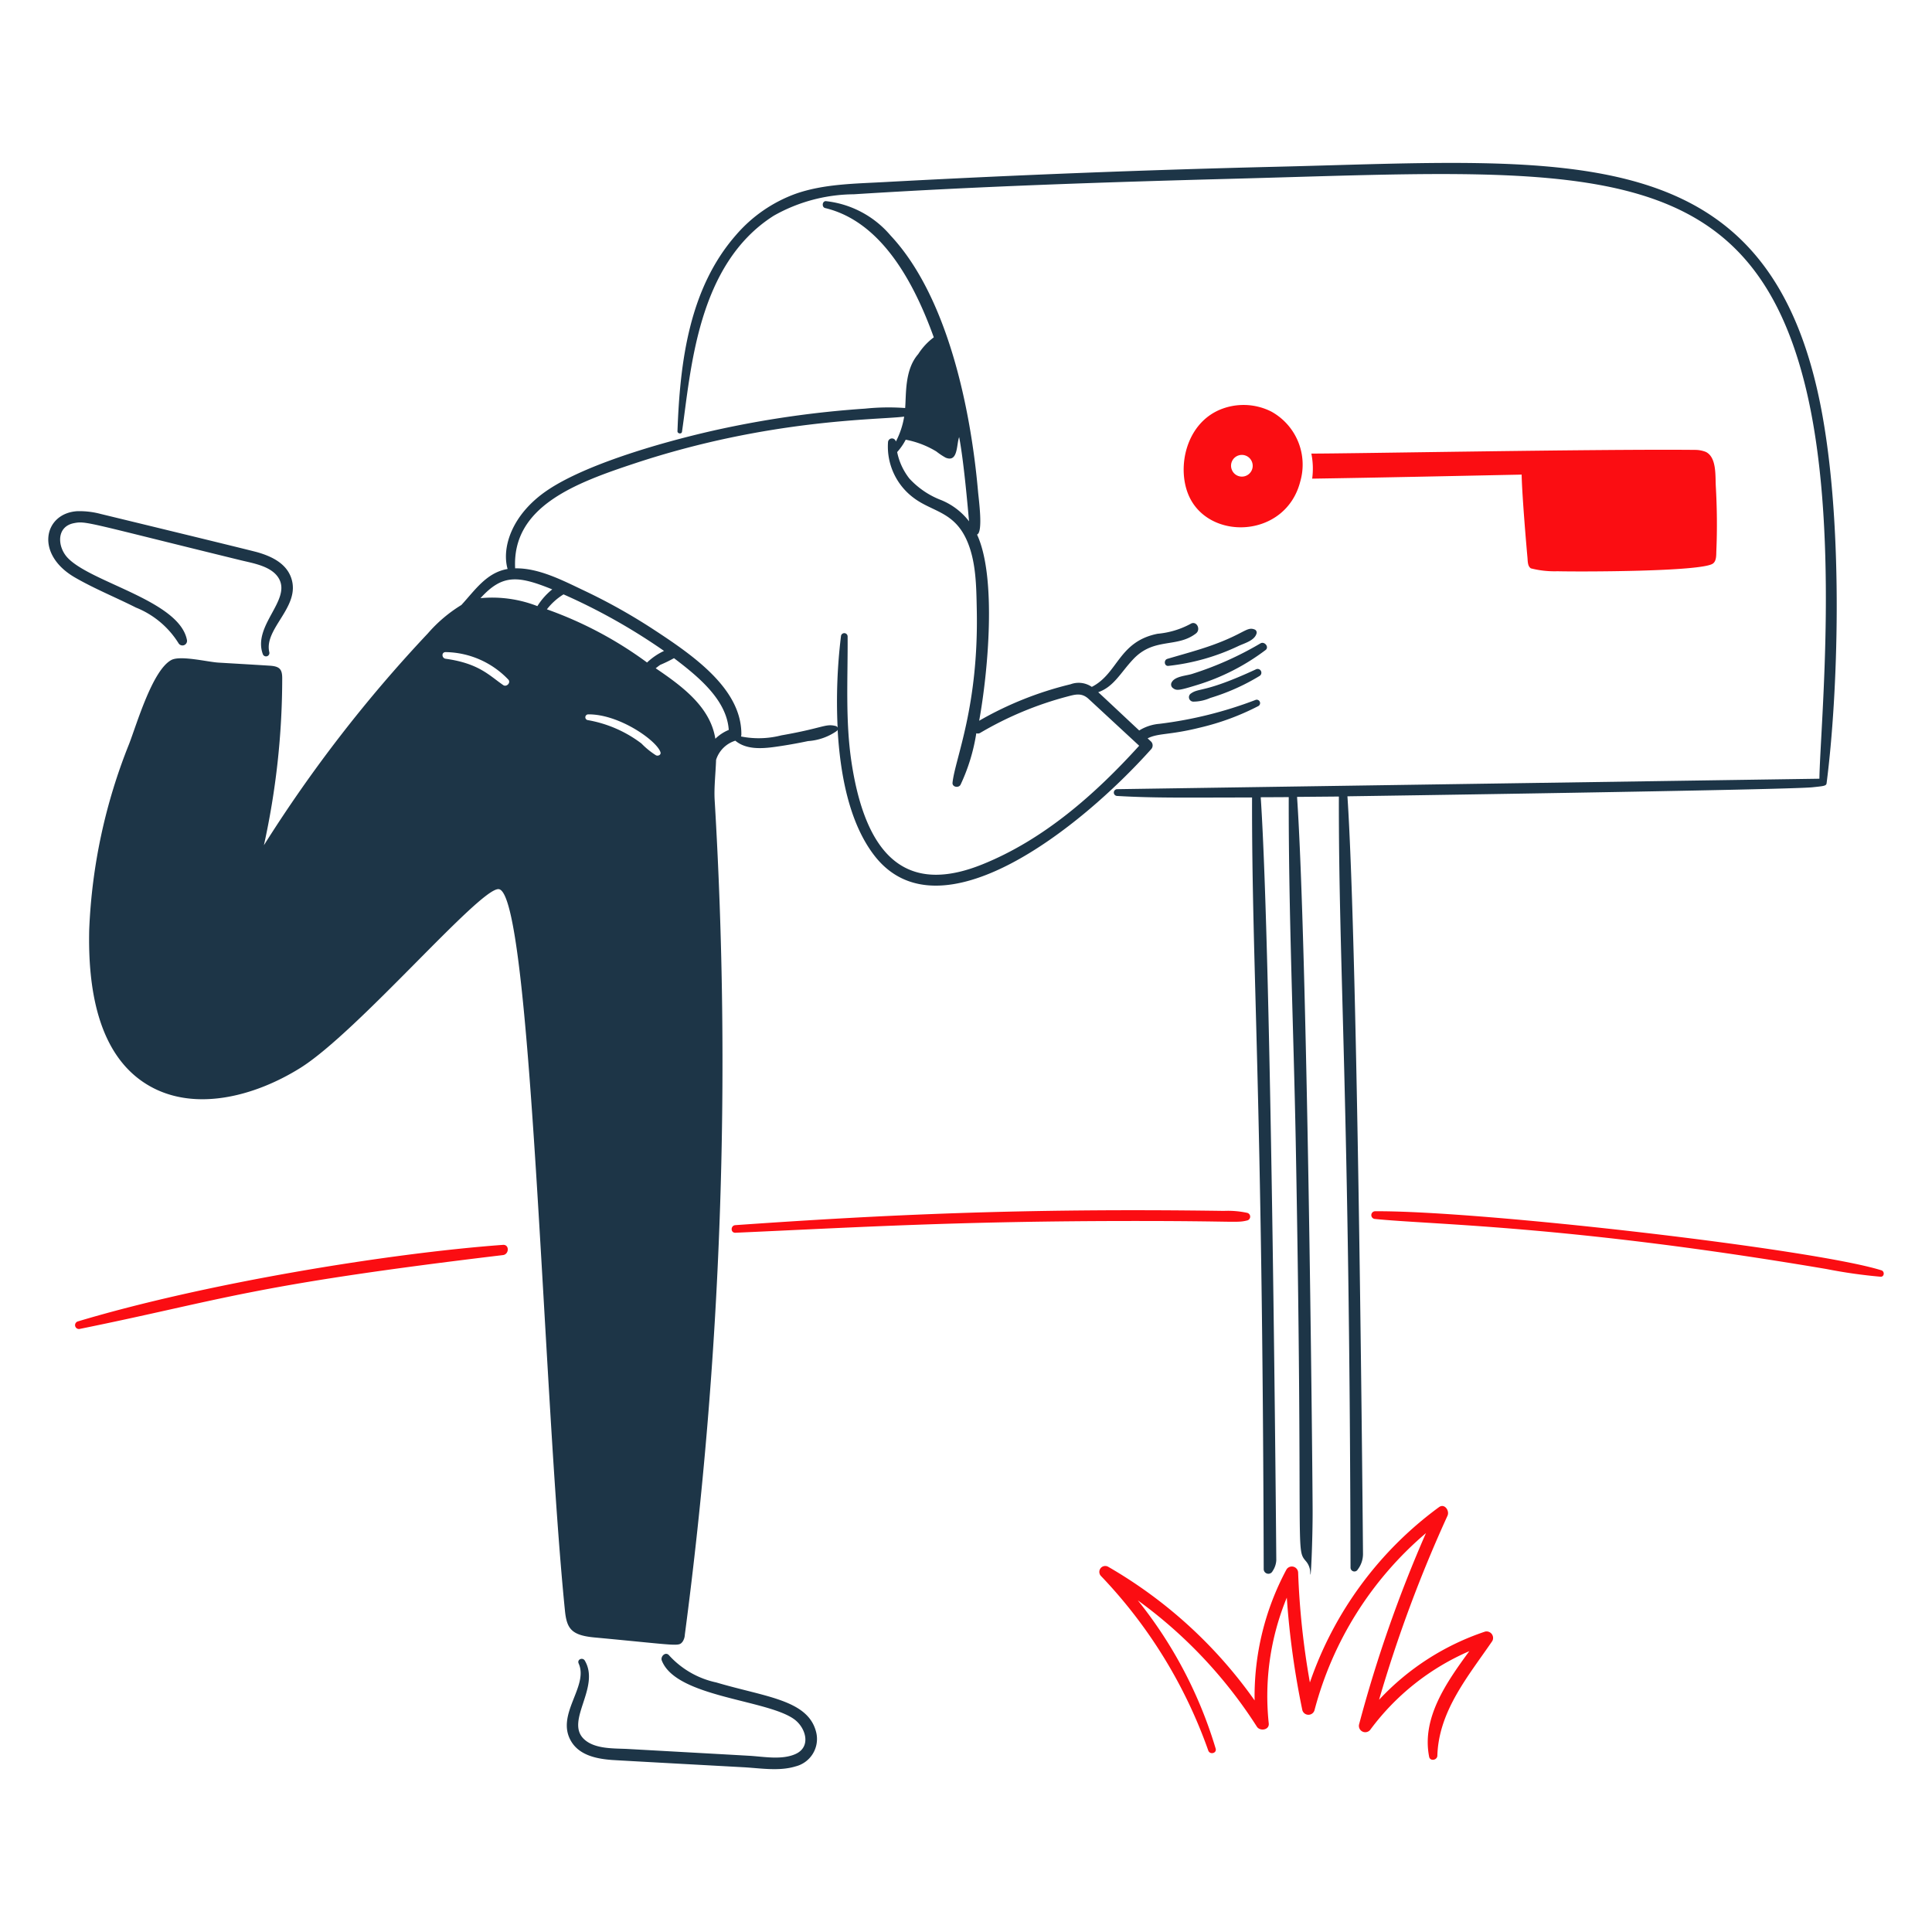 <svg viewBox="0 0 400 400" xmlns="http://www.w3.org/2000/svg" height="400" width="400" id="No-Email-6--Streamline-Brooklyn.svg"><desc>No Email 6 Streamline Illustration: https://streamlinehq.com</desc><path d="M53.33 114.348c-1.562 -0.45 -31.906 -7.8 -32.496 -7.944a17.058 17.058 0 0 0 -4.87 -0.566c-6.878 0.446 -8.8 8.894 -0.444 13.726 4.056 2.344 8.456 4.122 12.62 6.224a18.462 18.462 0 0 1 8.832 7.4 0.948 0.948 0 0 0 1.722 -0.738c-1.63 -8.15 -19.918 -11.83 -24.724 -17 -2.108 -2.268 -2.336 -6.416 1.33 -7.134 2.556 -0.5 2.526 -0.154 34.536 7.676 2.6 0.636 6.514 1.232 7.946 3.862 2.444 4.484 -5.5 9.7 -3.37 15.57a0.702 0.702 0 0 0 1.352 -0.368c-1.2 -4.948 6.574 -9.432 4.528 -15.4 -1.048 -3.056 -4.112 -4.484 -6.962 -5.308Z" fill="#1d3547" stroke-width="1"></path><path d="M169.02 358.816c-1.54 -6.896 -10.458 -7.43 -20.712 -10.48a18.4 18.4 0 0 1 -9.866 -5.706c-0.738 -0.69 -1.728 0.37 -1.426 1.156 2.942 7.642 21.788 8.056 27.428 12.176 2.388 1.744 3.572 5.692 0.27 7.184 -2.85 1.286 -6.6 0.542 -9.6 0.368 -4.2 -0.244 -20.886 -1.168 -25 -1.4 -2.878 -0.164 -7 0.098 -9.25 -2.092 -3.862 -3.776 3.464 -10.656 0.222 -16.2 -0.444 -0.762 -1.666 -0.274 -1.278 0.59 2.146 4.78 -4.962 10.658 -1.476 16.236 1.768 2.83 5.338 3.516 8.436 3.738 1.236 0.09 25.922 1.434 27.158 1.502 3.47 0.19 7.384 0.872 10.774 -0.172a5.848 5.848 0 0 0 4.32 -6.9Z" fill="#1d3547" stroke-width="1"></path><path d="M269.212 99.664a12.544 12.544 0 0 0 -5.978 -14.44 12.738 12.738 0 0 0 -10.8 -0.344c-6.872 3 -8.758 11.782 -6.4 17.514 4.002 9.698 20.166 9.17 23.178 -2.73Zm-14.242 -2.6a2.238 2.238 0 0 1 4.2 -1.526 2.238 2.238 0 1 1 -4.2 1.518Z" fill="#fb0d12" stroke-width="1"></path><path d="M355.236 100.6c-0.12 -2.116 0.2 -5.918 -2.066 -7.036a5.988 5.988 0 0 0 -2.19 -0.418c-19.902 -0.2 -70.722 0.764 -79.48 0.764a15.65 15.65 0 0 1 0.172 5.19c14.464 -0.222 28.904 -0.542 43.368 -0.836 0.088 4.63 1.122 16.316 1.2 17.12 0.076 0.738 0 1.826 0.714 2.288a19.822 19.822 0 0 0 5.51 0.6c4.614 0.114 29.696 0.102 32.15 -1.574 0.8 -0.55 0.702 -1.82 0.738 -2.682 0.194 -4.466 0.136 -8.966 -0.116 -13.416Z" fill="#fb0d12" stroke-width="1"></path><path d="M16.554 275.13c29.864 -6.064 34.71 -8.956 87.572 -15.276 1.304 -0.156 1.378 -2.218 0 -2.116 -24.042 1.768 -61.91 8.016 -87.99 15.842a0.8 0.8 0 0 0 0.418 1.55Z" fill="#fb0d12" stroke-width="1"></path><path d="M152.268 255.228c24.86 -1.106 46.04 -2.434 82.752 -2.434 21.474 0 20.968 0.434 23.246 -0.124a0.812 0.812 0 0 0 0 -1.55 18.78 18.78 0 0 0 -4.872 -0.418c-41.92 -0.6 -70.75 0.826 -101.152 2.952 -1.006 0.07 -1.032 1.622 0.026 1.574Z" fill="#fb0d12" stroke-width="1"></path><path d="M284.66 252.374c12.18 1.234 40.076 1.316 93.452 10.358a105.744 105.744 0 0 0 11.242 1.6c0.788 0.048 0.886 -1.104 0.172 -1.328 -14 -4.4 -83.164 -12.4 -104.866 -12.226a0.8 0.8 0 0 0 0 1.596Z" fill="#fb0d12" stroke-width="1"></path><path d="M259.716 130.314c-1.586 -0.6 -2.128 0.874 -8.634 3.222 -3.082 1.112 -6.242 1.94 -9.4 2.878 -0.762 0.226 -0.666 1.52 0.2 1.452a44.964 44.964 0 0 0 14.612 -4.158c1.232 -0.56 3.286 -1.11 3.666 -2.582a0.678 0.678 0 0 0 -0.444 -0.812Z" fill="#1d3547" stroke-width="1"></path><path d="M260.972 133.2a68.3 68.3 0 0 1 -14.22 6.346c-1.25 0.38 -3.528 0.474 -4.18 1.748a0.91 0.91 0 0 0 0.318 1.2c0.718 0.542 1.304 0.448 4.92 -0.664a45.6 45.6 0 0 0 14.22 -7.256c0.786 -0.618 -0.23 -1.852 -1.058 -1.374Z" fill="#1d3547" stroke-width="1"></path><path d="M259.988 138.6c-10.588 4.902 -11.666 3.742 -13.4 4.968a0.92 0.92 0 0 0 0.468 1.698 8.832 8.832 0 0 0 3.518 -0.762 44.038 44.038 0 0 0 10.2 -4.552 0.782 0.782 0 0 0 -0.786 -1.352Z" fill="#1d3547" stroke-width="1"></path><path d="M238.316 155.134a1.15 1.15 0 0 0 0 -1.6c-0.246 -0.222 -0.468 -0.444 -0.714 -0.664 2.2 -1.122 4.48 -0.646 10.726 -2.2a52.144 52.144 0 0 0 12.226 -4.502 0.702 0.702 0 0 0 -0.542 -1.278 84.144 84.144 0 0 1 -19.95 4.968 9.434 9.434 0 0 0 -4.2 1.378c-2.018 -1.87 -7.626 -7.158 -8.488 -7.922 3.27 -1.134 4.66 -4.112 7.306 -6.888 4.29 -4.494 8.964 -2.236 12.916 -5.264 1.128 -0.864 0.098 -2.8 -1.156 -1.968a17.6 17.6 0 0 1 -6.766 2.018c-8.112 1.614 -8.172 8.228 -13.628 11a4.814 4.814 0 0 0 -4.4 -0.542 71.542 71.542 0 0 0 -18.918 7.552c1.812 -9.964 3.672 -29.67 -0.442 -38.546 1.304 -0.49 0.342 -7.32 0.2 -8.98 -1.512 -17.168 -6.346 -40.382 -18.104 -52.936a20.434 20.434 0 0 0 -13.334 -7.11c-0.81 -0.1 -0.986 1.238 -0.2 1.428 11.684 2.8 18.412 15.472 22.484 26.764a13.102 13.102 0 0 0 -3.222 3.468c-2.8 3.2 -2.47 8.098 -2.706 11.168a47.032 47.032 0 0 0 -8.266 0.122 207.44 207.44 0 0 0 -29.544 4.134c-10.184 2.18 -27.454 6.896 -36.112 12.668 -7.622 5.082 -9.638 12.07 -8.388 16.4 -4.354 0.738 -6.716 4.354 -9.568 7.454a29.658 29.658 0 0 0 -6.938 5.878 286.188 286.188 0 0 0 -33.946 43.86 160.738 160.738 0 0 0 3.788 -34.536c0 -1.846 -0.478 -2.5 -2.558 -2.632 -3.542 -0.226 -7.11 -0.43 -10.652 -0.64 -2.2 -0.13 -7.868 -1.542 -9.742 -0.542 -3.95 2.11 -7.2 13.432 -8.782 17.466a115.584 115.584 0 0 0 -8.224 38.342c-0.282 11.94 1.7 25.702 11.832 32 9.572 5.952 22.286 2.63 31.832 -3.32 11.928 -7.434 37.096 -37.226 41.08 -37.046 6.816 0.306 9.212 104.484 13.752 149.4 0.38 3.766 1.384 5.092 6.15 5.536 17.362 1.618 17.322 1.928 18.178 0.91a2.818 2.818 0 0 0 0.492 -1.502 906.2 906.2 0 0 0 6.174 -172.8c-0.15 -2.584 0.2 -5.486 0.296 -8.314a6.062 6.062 0 0 1 3.984 -3.962c2.214 1.846 5.364 1.676 8.218 1.28 2.288 -0.318 4.572 -0.722 6.838 -1.2a11.732 11.732 0 0 0 5.978 -2.116 0.626 0.626 0 0 0 0.146 -0.246c0.508 8.752 2.228 19.082 7.6 26.052 13.454 17.426 42.516 -5.484 57.294 -21.99Zm-37.686 -47.2a13.896 13.896 0 0 0 -5.782 -4.4 17.306 17.306 0 0 1 -6.568 -4.454 13.034 13.034 0 0 1 -2.532 -5.484 12.228 12.228 0 0 0 1.77 -2.56 19.024 19.024 0 0 1 6.346 2.436 14.182 14.182 0 0 0 1.92 1.28c2.6 1.082 2.222 -2.746 2.8 -4.256 0.964 5.032 1.772 14.414 2.046 17.432ZM104.2 141.85c-2.89 -1.976 -5 -4.494 -11.93 -5.46 -0.838 -0.116 -0.91 -1.382 0 -1.378a18.294 18.294 0 0 1 13.014 5.732c0.494 0.656 -0.442 1.546 -1.084 1.106Zm7.06 -16.358a25.698 25.698 0 0 0 -11.782 -1.648c4.506 -4.956 7.684 -4.734 14.858 -1.82a13.74 13.74 0 0 0 -3.076 3.468Zm1.968 0.664a12.916 12.916 0 0 1 3.444 -3.098 124.162 124.162 0 0 1 20.812 11.708 13.2 13.2 0 0 0 -3.518 2.4 80.016 80.016 0 0 0 -20.738 -11.01Zm22.6 30.232a16.356 16.356 0 0 1 -3.026 -2.458 25.638 25.638 0 0 0 -11.168 -4.848 0.6 0.6 0 0 1 0.172 -1.18c6.414 -0.054 14.152 5.43 14.932 7.822 0.184 0.54 -0.46 0.862 -0.902 0.664Zm12.274 -3.442c-1.036 -6.564 -6.8 -10.826 -12.348 -14.588 0.32 -0.246 0.634 -0.5 0.958 -0.714a27.81 27.81 0 0 0 2.83 -1.378c5.068 3.846 10.918 8.634 11.34 14.858a8.622 8.622 0 0 0 -2.772 1.822Zm55.258 26.024c-13.366 5.382 -23.646 1.4 -27.06 -21.13 -1.31 -8.658 -0.75 -17.4 -0.81 -26.1a0.69 0.69 0 0 0 -1.378 0 111.734 111.734 0 0 0 -0.69 18.918 0.558 0.558 0 0 0 -0.4 -0.346c-2.17 -0.538 -2.46 0.4 -11.292 1.944a18.716 18.716 0 0 1 -8.314 0.222 1.222 1.222 0 0 0 0.074 -0.418c0.072 -9.4 -9.844 -16.282 -18.2 -21.746a120.366 120.366 0 0 0 -14.366 -8.044c-4.326 -2.048 -9.348 -4.698 -14.268 -4.6 -0.672 -12.8 12.462 -17.664 24.8 -21.746C159.43 86.668 182 86.95 187.2 86.256a17.012 17.012 0 0 1 -1.722 5.166 0.822 0.822 0 0 0 -1.624 0.124 13.242 13.242 0 0 0 5.314 11.536c3.776 2.856 8.23 2.8 10.898 8.562 2.048 4.424 2.064 9.764 2.164 14.538 0.424 20.132 -4.492 30.878 -5.018 35.864 -0.096 0.912 1.23 1.156 1.648 0.444a39.064 39.064 0 0 0 3.272 -10.676 0.974 0.974 0 0 0 0.886 -0.124 71.358 71.358 0 0 1 17.858 -7.454c1.674 -0.44 2.976 -0.86 4.4 0.37 0.118 0.102 10.464 9.686 10.578 9.79 -9.124 10.062 -19.756 19.446 -32.494 24.574Z" fill="#1d3547" stroke-width="1"></path><path d="M307.488 337.8a52.868 52.868 0 0 0 -21.966 14.12 280.836 280.836 0 0 1 14.168 -38.104c0.47 -1.032 -0.61 -2.626 -1.77 -1.772a75.28 75.28 0 0 0 -26.72 36.292 162.522 162.522 0 0 1 -2.434 -22.73 1.306 1.306 0 0 0 -2.412 -0.664 55.468 55.468 0 0 0 -6.6 27.108 95.448 95.448 0 0 0 -30.33 -27.674 1.224 1.224 0 0 0 -1.476 1.92 100.832 100.832 0 0 1 22.212 36.136c0.342 0.936 1.816 0.566 1.526 -0.418a90.2 90.2 0 0 0 -16.114 -30.676 96.42 96.42 0 0 1 24.65 26.15c0.64 1 2.6 0.712 2.46 -0.664a53.438 53.438 0 0 1 3.738 -26.052 171.658 171.658 0 0 0 3.222 23.32 1.31 1.31 0 0 0 2.51 0 72.2 72.2 0 0 1 23.074 -36.676 273.49 273.49 0 0 0 -13.85 39.628 1.316 1.316 0 0 0 2.386 1 50.274 50.274 0 0 1 20.442 -16.188c-4.722 6.446 -9.904 13.828 -8.314 21.87 0.2 0.984 1.668 0.712 1.698 -0.222 0.282 -9.274 6.378 -16.438 11.388 -23.762a1.352 1.352 0 0 0 -1.488 -1.942Z" fill="#fb0d12" stroke-width="1"></path><path d="M377.326 86.06c-10.44 -58.19 -52.222 -53 -113.034 -51.536q-40.626 0.98 -81.178 3.174c-6.148 0.342 -12.568 0.372 -18.424 2.436a29.664 29.664 0 0 0 -12.374 8.6c-9.616 11.026 -11.536 26.13 -12.052 40.54 -0.02 0.518 0.854 0.664 0.934 0.124 1.872 -12.774 3.12 -34.678 19.016 -44.746a34.112 34.112 0 0 1 16.554 -4.428c26.224 -1.666 52.52 -2.522 78.766 -3.222 70.132 -1.876 105.95 -5.848 118.102 42.384 7.4 29.356 3.25 70.412 3.05 81.84 -0.2 0 -145.226 2.156 -145.43 2.166a0.702 0.702 0 0 0 0 1.4c8.032 0.472 14.672 0.32 27.968 0.32 -0.072 35.27 2.158 60.298 2.412 159.746a0.968 0.968 0 0 0 1.844 0.418 4.434 4.434 0 0 0 0.764 -2.238c0 -0.24 -0.97 -124.374 -3.224 -157.976 1.944 0 3.888 -0.024 5.8 -0.024 -0.05 23.836 1 47.698 1.452 71.534 1.6 86.066 -0.154 83.974 2.09 86.638a3.726 3.726 0 0 1 0.91 2.288c0.09 2.854 0.516 -6.862 0.492 -12.766 -0.054 -13.106 -1.126 -116.976 -3.222 -147.744l8.658 -0.074c-0.072 35.524 2.2 61.712 2.412 159.65a0.8 0.8 0 0 0 1.426 0.492c0 -0.026 0.024 -0.026 0.024 -0.05a5.296 5.296 0 0 0 1.132 -3.296c0 -0.224 -1 -123.542 -3.222 -156.844 1.496 -0.018 90.972 -1.316 96.282 -1.87 2.444 -0.256 2.852 -0.282 2.926 -0.86 2.362 -18.308 3.502 -51.79 -0.854 -76.076Z" fill="#1d3547" stroke-width="1"></path></svg>